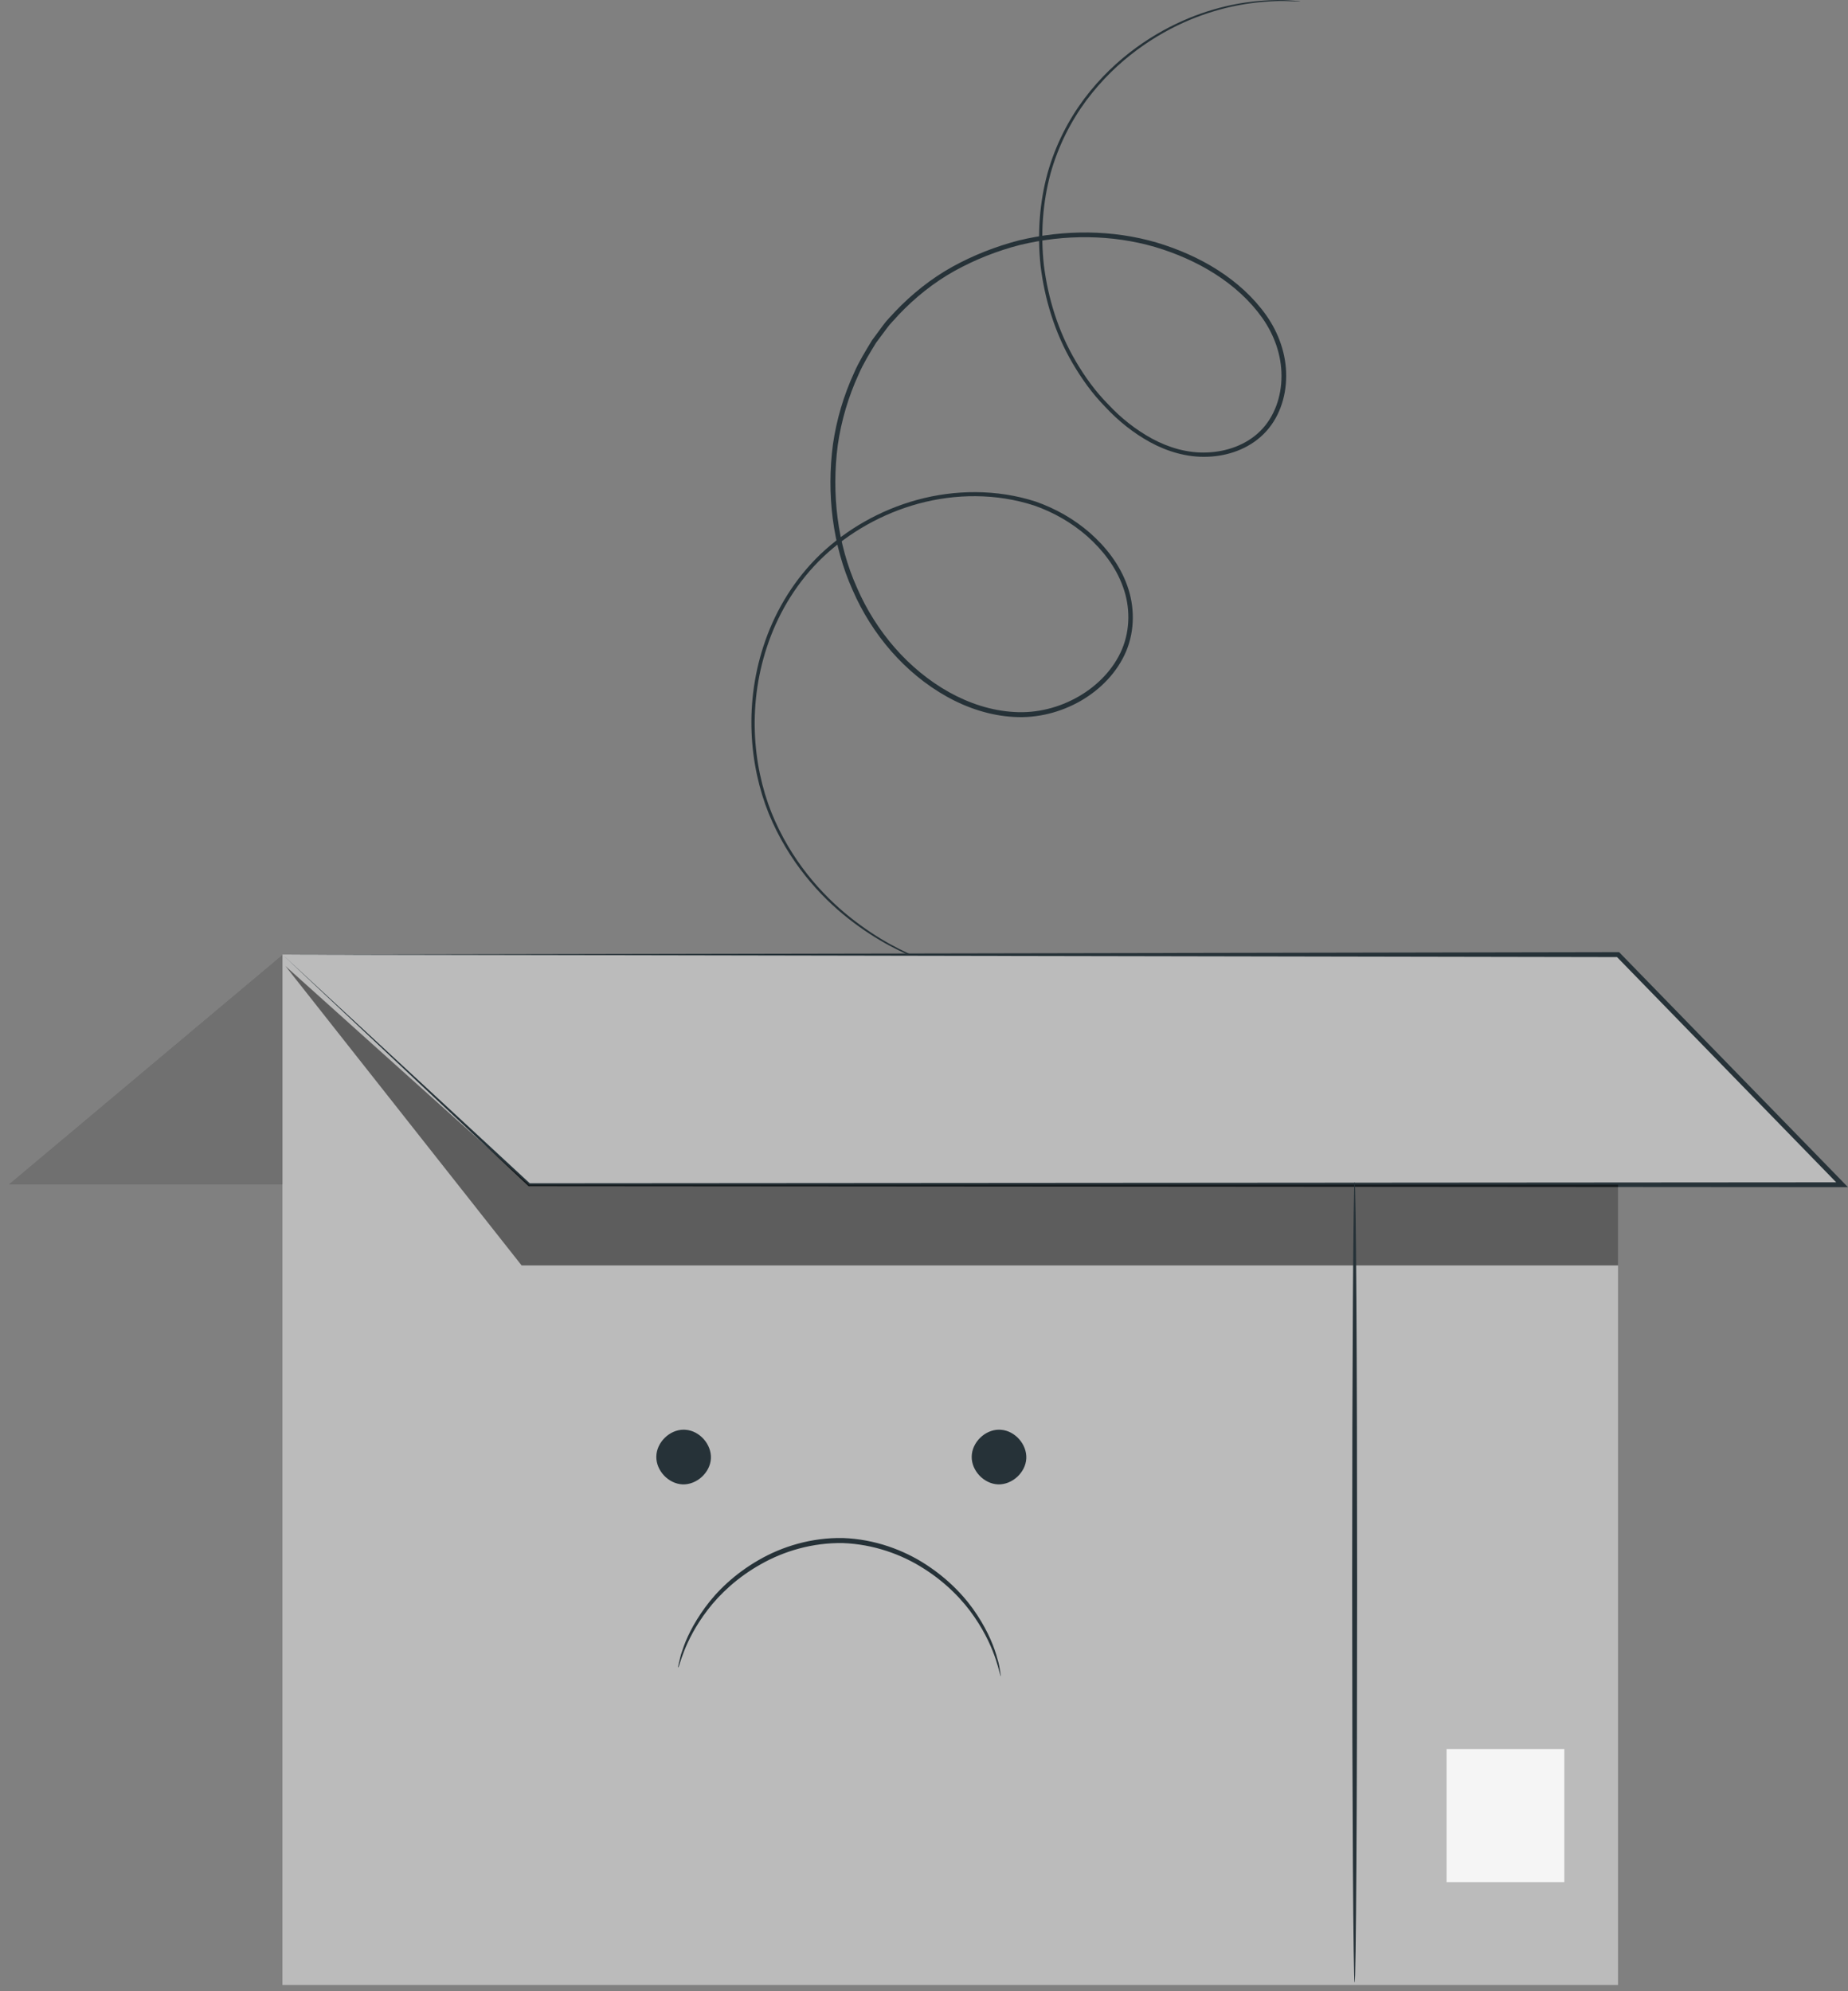 <svg width="194" height="209" viewBox="0 0 194 209" fill="none" xmlns="http://www.w3.org/2000/svg">
<rect x="0" y="0" width="194" height="209" fill="#808080" stroke="none"/>
<path d="M136.46 0.141C136.46 0.141 136.19 0.141 135.68 0.131C135.16 0.111 134.4 0.071 133.39 0.141C131.39 0.251 128.4 0.631 124.87 2.101C121.38 3.571 117.3 6.181 114.05 10.531C112.44 12.701 111.09 15.301 110.27 18.261C109.48 21.221 109.21 24.501 109.59 27.881C110.02 31.251 111.05 34.731 112.94 37.931C113.88 39.531 114.99 41.081 116.34 42.441C117.65 43.851 119.2 45.091 120.94 46.041C122.68 46.981 124.67 47.581 126.71 47.491C128.73 47.421 130.82 46.711 132.3 45.241C133.79 43.771 134.53 41.621 134.53 39.481C134.54 37.321 133.79 35.171 132.5 33.351C129.9 29.701 125.71 27.251 121.24 25.921C116.73 24.611 111.78 24.571 107.04 25.721C104.68 26.331 102.37 27.241 100.2 28.441C98.03 29.651 96.06 31.231 94.33 33.051C93.92 33.531 93.45 33.961 93.09 34.471L91.96 35.991C91.3 37.071 90.63 38.151 90.12 39.331C89.06 41.651 88.32 44.141 87.95 46.701C87.28 51.821 87.9 57.101 89.97 61.701C91.97 66.311 95.38 70.271 99.63 72.651C101.75 73.831 104.09 74.601 106.47 74.731C108.84 74.881 111.21 74.271 113.22 73.111C115.23 71.961 116.91 70.221 117.79 68.141C118.66 66.051 118.65 63.671 117.89 61.601C117.15 59.511 115.75 57.721 114.13 56.281C112.5 54.851 110.59 53.771 108.6 53.071C104.57 51.751 100.27 51.821 96.43 52.861C92.58 53.911 89.14 55.891 86.44 58.431C83.75 60.981 81.86 64.111 80.72 67.301C78.41 73.741 79 80.271 80.98 85.271C83.02 90.311 86.26 93.891 89.22 96.261C92.21 98.651 94.92 99.941 96.79 100.671C97.73 101.031 98.45 101.281 98.95 101.421C99.44 101.571 99.69 101.671 99.69 101.671C99.69 101.671 99.43 101.611 98.93 101.481C98.43 101.361 97.7 101.121 96.74 100.781C94.86 100.081 92.11 98.811 89.08 96.431C86.08 94.071 82.79 90.471 80.7 85.391C78.67 80.341 78.04 73.731 80.36 67.191C81.51 63.941 83.42 60.761 86.15 58.151C88.89 55.561 92.38 53.531 96.3 52.461C100.21 51.401 104.59 51.311 108.74 52.651C110.79 53.371 112.75 54.471 114.43 55.941C116.1 57.411 117.55 59.261 118.33 61.451C119.12 63.621 119.15 66.131 118.23 68.341C117.3 70.551 115.55 72.351 113.46 73.561C111.37 74.761 108.9 75.401 106.44 75.251C103.98 75.121 101.56 74.331 99.38 73.111C95.02 70.671 91.54 66.621 89.5 61.921C87.39 57.221 86.76 51.851 87.44 46.641C87.82 44.031 88.57 41.491 89.66 39.131C90.18 37.931 90.87 36.831 91.54 35.721L92.69 34.161C93.06 33.631 93.54 33.191 93.96 32.711C95.73 30.851 97.75 29.241 99.96 28.011C102.17 26.791 104.52 25.871 106.93 25.241C111.76 24.071 116.8 24.111 121.4 25.451C125.96 26.811 130.23 29.301 132.92 33.081C134.25 34.961 135.04 37.221 135.02 39.481C135.02 41.731 134.24 44.001 132.64 45.571C131.05 47.141 128.85 47.881 126.74 47.941C124.61 48.021 122.53 47.391 120.75 46.421C118.96 45.441 117.38 44.161 116.05 42.731C114.67 41.331 113.55 39.751 112.6 38.131C110.69 34.871 109.66 31.331 109.24 27.921C108.87 24.491 109.15 21.171 109.97 18.171C110.81 15.181 112.19 12.541 113.83 10.351C117.14 5.961 121.28 3.361 124.81 1.901C128.38 0.441 131.4 0.101 133.4 0.021C134.41 -0.029 135.18 0.021 135.7 0.061C136.22 0.091 136.48 0.121 136.48 0.121L136.46 0.141Z" fill="#263238"/>
<path d="M169.858 100.203H29.648V208.343H169.858V100.203Z" fill="#BBBBBB"/>
<path d="M29.648 100.195L55.538 124.345H193.378L169.858 100.195H29.648Z" fill="#BBBBBB"/>
<path d="M29.648 100.198C32.178 100.198 90.088 100.088 169.858 99.938H169.968L170.048 100.018C177.558 107.728 185.358 115.738 193.328 123.918C193.408 123.998 193.488 124.088 193.568 124.168L193.998 124.607H193.378C136.858 124.567 86.698 124.528 55.548 124.507H55.488L55.448 124.467C39.248 109.217 30.508 100.998 29.658 100.198C30.518 100.988 39.318 109.138 55.658 124.238L55.548 124.198C86.698 124.178 136.858 124.137 193.378 124.097L193.188 124.537C193.108 124.457 193.028 124.377 192.948 124.287C184.978 116.097 177.188 108.088 169.678 100.378L169.858 100.457C90.088 100.307 32.178 100.208 29.648 100.198Z" fill="#263238"/>
<path d="M71.759 150.062C70.279 150.062 68.919 151.402 68.899 152.882C68.869 154.362 70.179 155.742 71.659 155.802C73.139 155.852 74.549 154.572 74.629 153.092C74.709 151.612 73.459 150.182 71.979 150.072" fill="#263238"/>
<path d="M104.868 150.062C103.388 150.062 102.028 151.402 102.008 152.882C101.978 154.362 103.288 155.742 104.768 155.802C106.248 155.852 107.658 154.572 107.738 153.092C107.818 151.612 106.568 150.182 105.088 150.072" fill="#263238"/>
<path d="M105.08 175.953C104.93 176.013 104.71 173.243 102.3 169.733C101.12 167.993 99.35 166.143 97 164.653C94.67 163.153 91.7 162.083 88.5 161.963C85.3 161.903 82.28 162.813 79.87 164.183C77.44 165.543 75.58 167.293 74.3 168.963C71.71 172.333 71.33 175.083 71.19 175.013C71.17 175.013 71.2 174.843 71.27 174.543C71.36 174.243 71.42 173.773 71.64 173.213C72 172.073 72.74 170.473 74.01 168.733C75.27 166.993 77.16 165.173 79.63 163.753C82.09 162.323 85.2 161.363 88.51 161.433C91.82 161.553 94.87 162.683 97.25 164.243C99.64 165.803 101.43 167.723 102.59 169.523C103.77 171.323 104.41 172.963 104.71 174.123C104.9 174.693 104.94 175.163 105 175.473C105.05 175.783 105.07 175.943 105.06 175.953H105.08Z" fill="#263238"/>
<path opacity="0.5" d="M29.959 101.391L54.759 132.821H169.859V124.351H55.539L29.959 101.391Z" fill="black"/>
<path d="M142.209 208.09C142.069 208.09 141.949 189.28 141.949 166.08C141.949 142.88 142.069 124.07 142.209 124.07C142.349 124.07 142.469 142.88 142.469 166.08C142.469 189.28 142.349 208.09 142.209 208.09Z" fill="#263238"/>
<path d="M164.219 183.578H151.859V197.548H164.219V183.578Z" fill="#F5F5F5"/>
<path d="M29.649 100.203L0.859 124.353H29.649V100.203Z" fill="#BBBBBB"/>
<g opacity="0.4">
<path d="M29.649 100.203L0.859 124.353H29.649V100.203Z" fill="black"/>
</g>
</svg>
